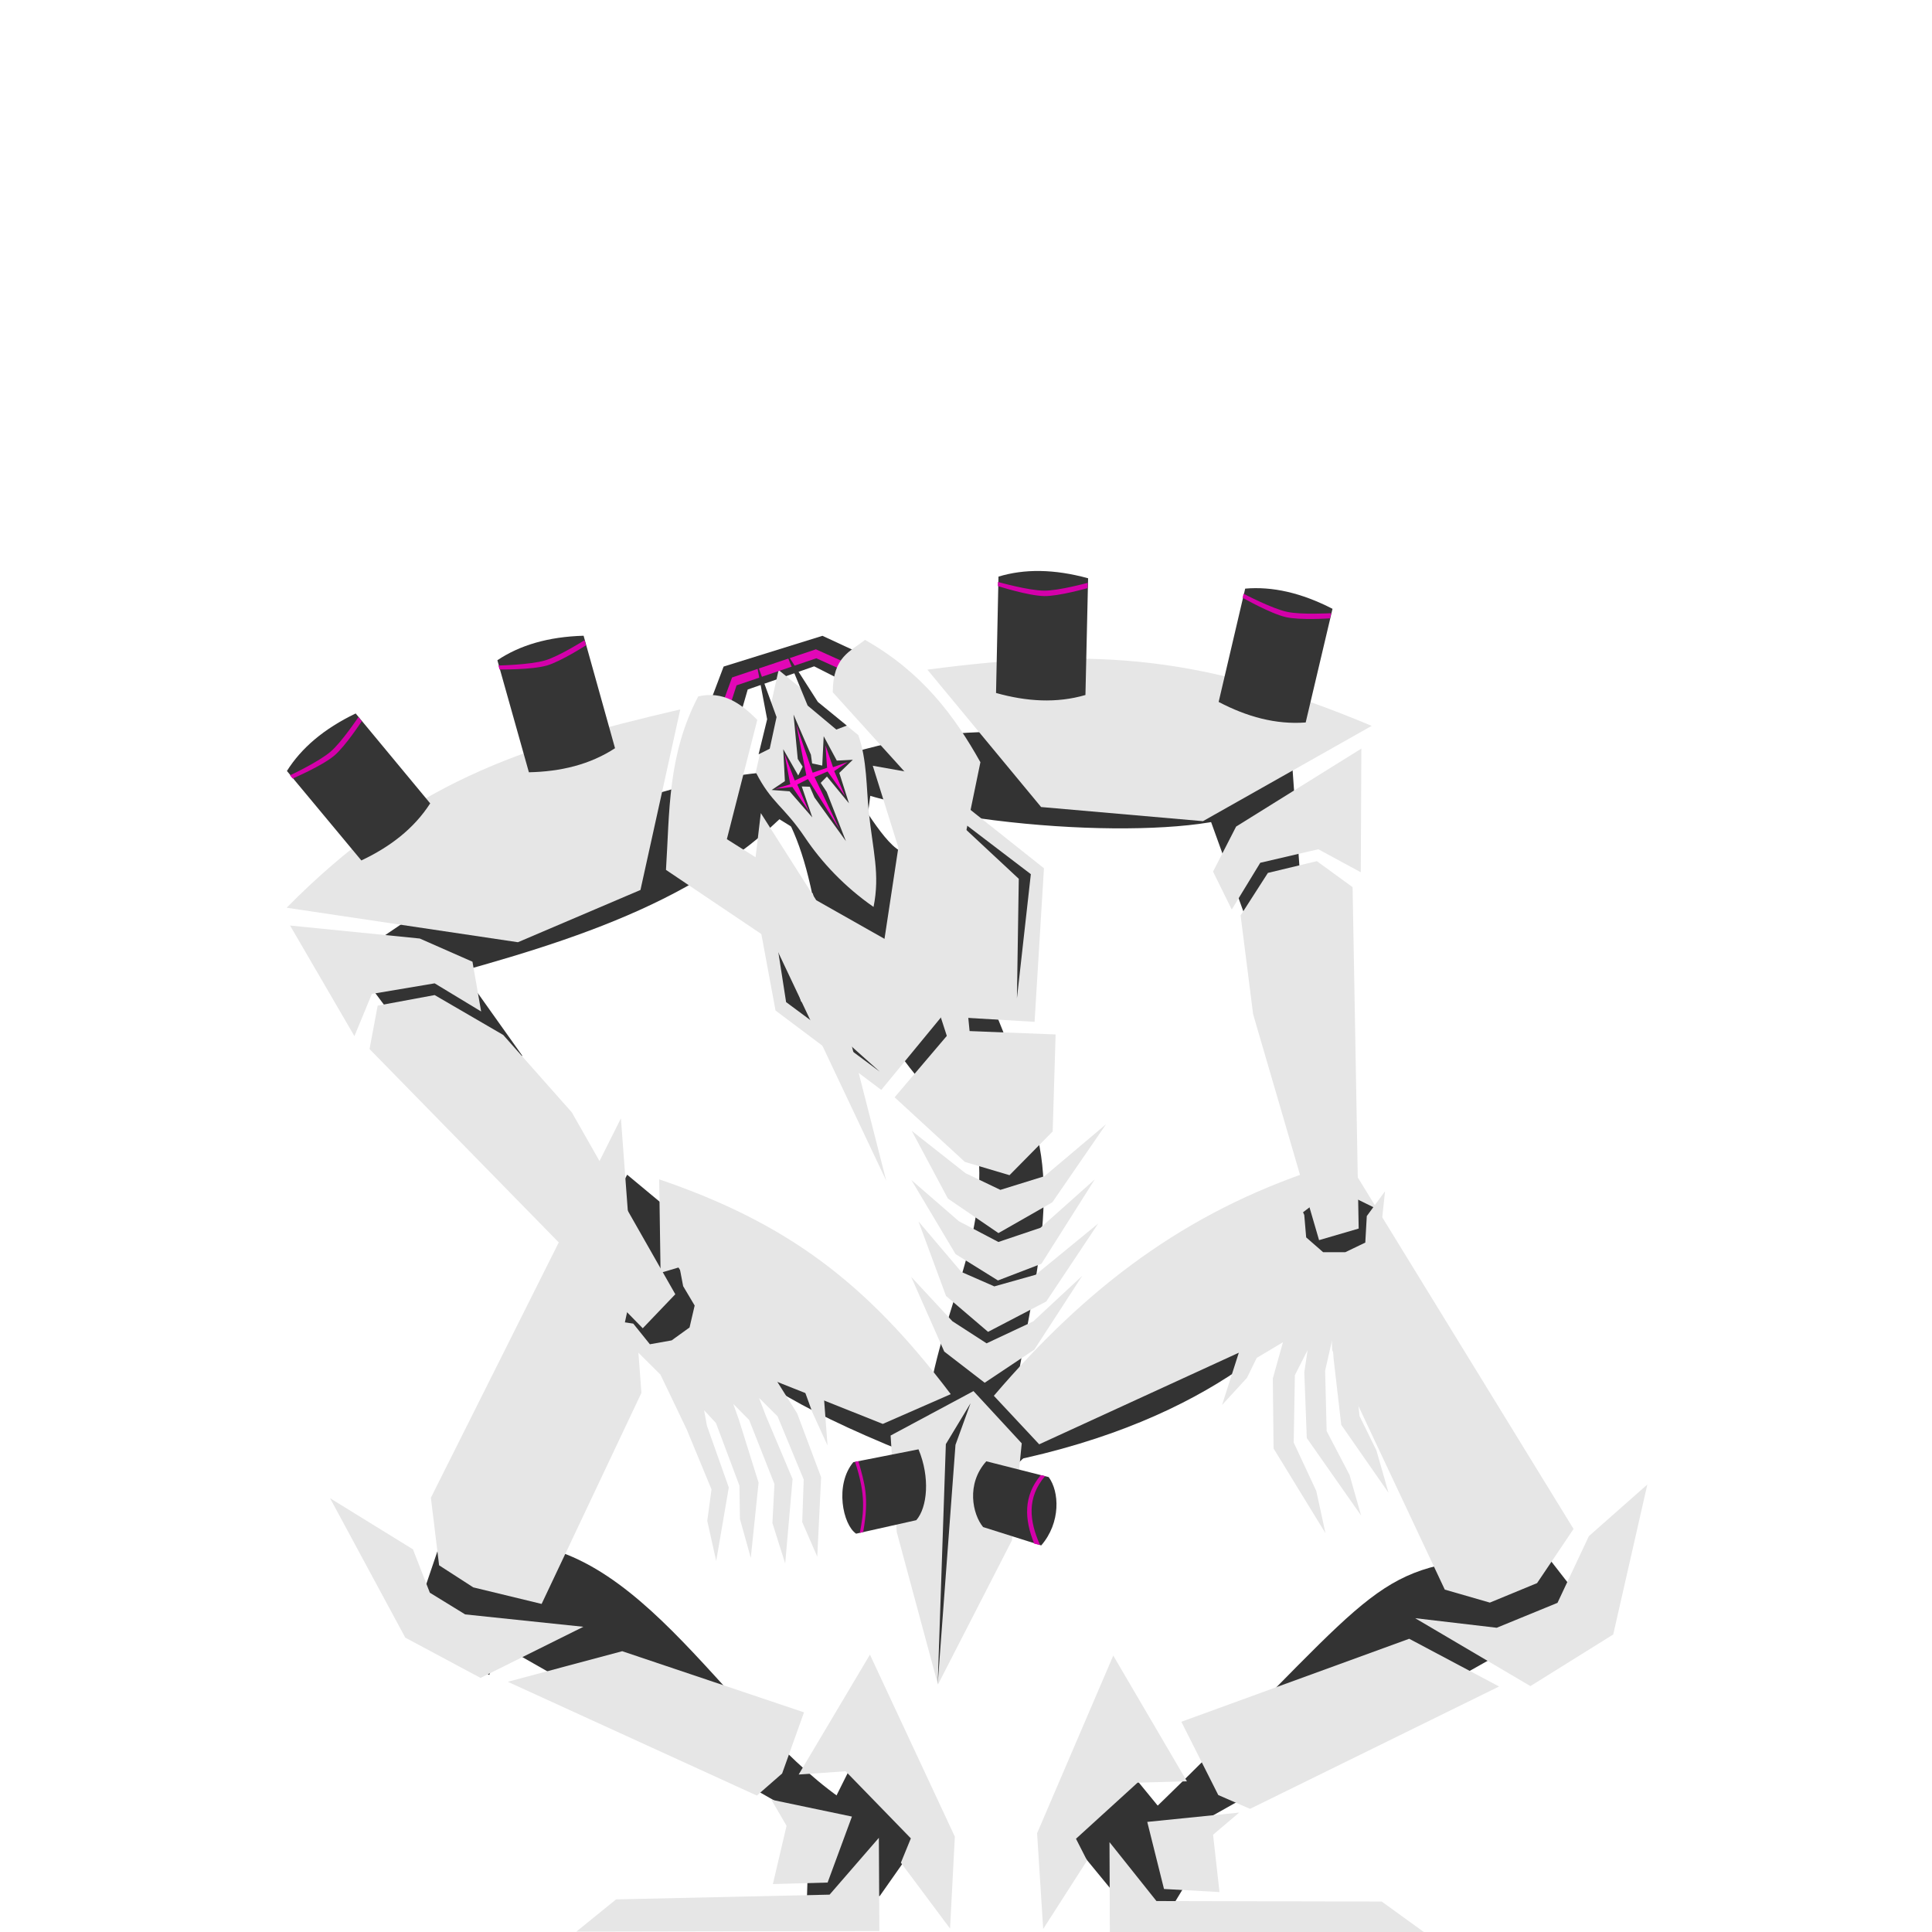 <?xml version="1.0" encoding="UTF-8" standalone="no"?>
<!-- Created with Inkscape (http://www.inkscape.org/) -->

<svg
   width="1000mm"
   height="1000mm"
   viewBox="0 0 1000 1000"
   version="1.1"
   id="svg1"
   inkscape:version="1.3.2 (091e20e, 2023-11-25)"
   sodipodi:docname="Enemy1.svg"
   xmlns:inkscape="http://www.inkscape.org/namespaces/inkscape"
   xmlns:sodipodi="http://sodipodi.sourceforge.net/DTD/sodipodi-0.dtd"
   xmlns="http://www.w3.org/2000/svg"
   xmlns:svg="http://www.w3.org/2000/svg">
  <sodipodi:namedview
     id="namedview1"
     pagecolor="#505050"
     bordercolor="#eeeeee"
     borderopacity="1"
     inkscape:showpageshadow="0"
     inkscape:pageopacity="0"
     inkscape:pagecheckerboard="0"
     inkscape:deskcolor="#505050"
     inkscape:document-units="mm"
     inkscape:zoom="1.2046758"
     inkscape:cx="1591.7145"
     inkscape:cy="1503.309"
     inkscape:window-width="1512"
     inkscape:window-height="835"
     inkscape:window-x="0"
     inkscape:window-y="38"
     inkscape:window-maximized="0"
     inkscape:current-layer="layer1" />
  <defs
     id="defs1" />
  <g
     inkscape:label="Layer 1"
     inkscape:groupmode="layer"
     id="layer1"
     transform="translate(99.088)">
    <path
       style="fill:#333333;stroke-width:0.752"
       d="m 311.026,368.335 -17.452,49.012 52.708,32.758 7.469,-56 z"
       id="path1"
       sodipodi:nodetypes="ccccc" />
    <path
       style="fill:#333333;stroke-width:0.752"
       d="m 225.529,608.018 -22.921,44.584 37.602,27.549 22.575,-41.154 z"
       id="path1-0"
       sodipodi:nodetypes="ccccc" />
    <path
       style="fill:#333333;stroke-width:0.752"
       d="m 587.177,615.711 -22.921,44.584 37.602,27.549 22.575,-41.154 z"
       id="path1-0-9"
       sodipodi:nodetypes="ccccc" />
    <path
       style="fill:#333333;stroke-width:0.752"
       d="m 412.681,700.235 -49.186,32.911 27.874,59.975 55.325,-54.125 z"
       id="path1-9"
       sodipodi:nodetypes="ccccc" />
    <path
       style="fill:#333333;stroke-width:0.752"
       d="m 401.481,529.924 -16.789,46.131 37.602,27.549 22.575,-41.154 z"
       id="path1-7"
       sodipodi:nodetypes="ccccc" />
    <path
       style="fill:#333333;stroke-width:0.752"
       d="m 300.091,410.455 c 10.506,14.377 17.044,30.314 22.416,58.158 20.179,45.983 47.86,86.907 73.58,111.117 l 33.158,-19.74 C 417.963,524.532 405.138,494.24 366.87,440.491 356.657,434.796 344.125,410.05 331.127,393.317 Z"
       id="path2"
       sodipodi:nodetypes="ccccccc" />
    <path
       style="fill:#333333;stroke-width:0.752"
       d="m 511.738,381.111 40.441,111.974 21.672,-39.677 -4.197,-59.213 z"
       id="path1-7-3"
       sodipodi:nodetypes="ccccc" />
    <path
       style="fill:#333333;stroke-width:0.752"
       d="m 340.459,408.593 c 71.631,23.73 183.863,25.598 208.272,10.419 l 1.313,-17.381 c -72.77,-22.207 -144.062,-33.115 -214.585,-9.966 z"
       id="path2-8"
       sodipodi:nodetypes="ccccc" />
    <path
       style="fill:#333333;stroke-width:0.752"
       d="m 129.063,797.802 -16.131,47.516 41.228,21.631 16.292,-44.072 z"
       id="path1-04"
       sodipodi:nodetypes="ccccc" />
    <path
       style="fill:#333333;stroke-width:0.752"
       d="m 341.532,914.008 -22.19,44.486 -0.756,23.773 37.656,-0.845 23.648,-33.686 z"
       id="path1-7-6"
       sodipodi:nodetypes="cccccc" />
    <path
       style="fill:#333333;stroke-width:0.752"
       d="m 155.09,848.496 184.415,104.997 7.703,-15.602 C 283.767,902.092 237.861,799.978 165.242,798.584 Z"
       id="path2-03"
       sodipodi:nodetypes="ccccc" />
    <path
       style="fill:#333333;stroke-width:0.752"
       d="m 405.151,582.217 c 11.605,55.44 -18.143,93.268 -25.019,151.194 l 43.482,6.9 c 7.884,-62.104 28.282,-118.342 10.4,-164.351 z"
       id="path2-0"
       sodipodi:nodetypes="ccccc" />
    <path
       style="fill:#333333;stroke-width:0.752"
       d="M 234.329,641.843 129.217,827.328 l 15.417,7.863 107.108,-191.545 z"
       id="path2-0-3" />
    <path
       style="fill:#333333;stroke-width:0.755"
       d="m 598.809,648.214 106.129,185.485 -15.566,7.863 -108.145,-191.545 z"
       id="path2-0-3-8" />
    <path
       style="fill:#333333;stroke-width:0.752"
       d="M 412.17,749.482 C 305.525,635.409 288.293,670.624 231.631,637.837 l -8.256,15.312 c 56.781,36.816 30.76,57.929 186.481,113.843 z"
       id="path2-0-9"
       sodipodi:nodetypes="ccccc" />
    <path
       style="fill:#333333;stroke-width:0.752"
       d="m 581.1,648.852 c -62.839,30.628 -128.967,22.882 -188.885,96.567 l 8.59,15.123 C 516.823,742.118 567.788,693.595 594.66,660.022 Z"
       id="path2-0-9-7"
       sodipodi:nodetypes="ccccc" />
    <path
       style="fill:#333333;stroke-width:0.752"
       d="m 451.073,947.613 31.779,38.656 25.379,-0.421 14.402,-23.812 -33.623,-41.033 z"
       id="path1-4"
       sodipodi:nodetypes="cccccc" />
    <path
       style="fill:#333333;stroke-width:0.752"
       d="m 659.747,829.076 31.78,38.656 39.781,-24.233 -28.784,-37 z"
       id="path1-7-1"
       sodipodi:nodetypes="ccccc" />
    <path
       style="fill:#333333;stroke-width:0.752"
       d="M 507.512,951.618 692.425,847.517 670.449,806.758 c -62.076,4.805 -62.094,23.58 -176.928,134.245 z"
       id="path2-3"
       sodipodi:nodetypes="ccccc" />
    <path
       style="fill:#e6e6e6;stroke-width:0.752"
       d="M 355.808,951.258 330.307,980.667 219.802,983.118 199.216,999.812 356.07,999.51 Z"
       id="path3"
       sodipodi:nodetypes="cccccc" />
    <path
       style="fill:#e6e6e6;stroke-width:0.752"
       d="m 341.872,940.258 -12.591,34.146 -28.329,0.794 7.082,-30.176 -7.869,-13.5 z"
       id="path4" />
    <path
       style="fill:#e6e6e6;stroke-width:0.752"
       d="m 372.371,951.535 -5.156,12.591 25.444,34.092 2.479,-47.574 -43.95,-94.203 -36.881,62.053 24.291,-1.702 z"
       id="path5"
       sodipodi:nodetypes="cccccccc" />
    <path
       style="fill:#e6e6e6;stroke-width:0.752"
       d="m 317.067,886.31 -11.326,31.649 -13.068,11.429 -128.937,-58.902 59.241,-15.824 21.872,7.357 z"
       id="path6"
       sodipodi:nodetypes="ccccccc" />
    <path
       style="fill:#e6e6e6;stroke-width:0.752"
       d="m 202.863,842.023 -53.241,26.462 -38.937,-20.849 -38.937,-72.169 42.911,26.462 8.741,22.453 18.277,11.226 z"
       id="path7" />
    <path
       style="fill:#e6e6e6;stroke-width:0.752"
       d="m 123.942,775.211 4.245,34.986 17.689,11.424 35.378,8.568 51.651,-109.241 -10.613,-142.085 z"
       id="path8" />
    <path
       style="fill:#e6e6e6;stroke-width:0.752"
       d="m 242.107,610.424 1.198,80.976 114.541,45.613 35.172,-15.398 C 349.023,663.489 307.968,632.909 242.107,610.424 Z"
       id="path9"
       sodipodi:nodetypes="ccccc" />
    <path
       style="fill:#e6e6e6;stroke-width:0.752"
       d="m 404.787,720.028 -42.898,23.002 3.169,49.92 21.32,79.004 38.325,-74.696 5.063,-50.188 z"
       id="path10"
       sodipodi:nodetypes="ccccccc" />
    <path
       style="fill:#e6e6e6;stroke-width:0.752"
       d="m 438.8,747.574 -23.473,-25.114 c 48.424,-56.649 99.066,-94.749 166.907,-117.251 l 0.953,76.11 z"
       id="path11"
       sodipodi:nodetypes="ccccc" />
    <path
       style="fill:#e6e6e6;stroke-width:0.752"
       d="m 586.191,580.919 4.243,117.891 58.294,123.968 23.33,6.726 24.441,-10.09 18.886,-28.027 z"
       id="path12"
       sodipodi:nodetypes="ccccccc" />
    <path
       style="fill:#e6e6e6;stroke-width:0.752"
       d="m 633.387,837.566 42.226,4.959 31.453,-12.894 16.242,-34.528 30.262,-26.72 -17.653,77.617 -42.871,26.72 z"
       id="path13"
       sodipodi:nodetypes="cccccccc" />
    <path
       style="fill:#e6e6e6;stroke-width:0.752"
       d="m 676.831,872.927 -46.516,-24.705 -117.943,42.969 19.116,37.921 16.437,7.15 z"
       id="path14"
       sodipodi:nodetypes="cccccc" />
    <path
       style="fill:#e6e6e6;stroke-width:0.752"
       d="m 475.368,1000.395 -0.18,-46.908 24.295,30.488 116.61,0.266 24.059,17.421 z"
       id="path15"
       sodipodi:nodetypes="cccccc" />
    <path
       style="fill:#e6e6e6;stroke-width:0.752"
       d="m 503.397,977.735 28.724,1.594 -3.322,-29.672 13.501,-11.458 -47.566,4.814 z"
       id="path16"
       sodipodi:nodetypes="cccccc" />
    <path
       style="fill:#e6e6e6;stroke-width:0.752"
       d="m 463.589,963.005 -22.726,35.422 -3.151,-49.541 39.424,-91.956 38.133,65.086 -25.534,0.676 -31.892,29.042 z"
       id="path17"
       sodipodi:nodetypes="cccccccc" />
    <path
       style="fill:#333333;stroke-width:0.752"
       d="m 614.473,626.17 -22.685,-11.157 -19.787,15.006 3.528,49.763 36.713,-1.563 z"
       id="path1-7-5"
       sodipodi:nodetypes="cccccc" />
    <path
       style="fill:#333333;stroke-width:0.752"
       d="m 553.713,440.188 34.647,210.791 16.873,-3.734 -36.894,-216.761 z"
       id="path2-4" />
    <path
       style="fill:#333333;stroke-width:0.752"
       d="M 171.36,546.579 118.232,471.853 81.991,496.389 114.648,540.122 Z"
       id="path1-7-5-9"
       sodipodi:nodetypes="ccccc" />
    <path
       style="fill:#333333;stroke-width:0.752"
       d="m 304.078,399.056 c -106.182,8.041 -175.763,69.898 -190.439,93.479 l 9.292,14.695 c 76.981,-20.658 148.132,-43.07 195.217,-97.666 z"
       id="path2-4-5"
       sodipodi:nodetypes="ccccc" />
    <path
       style="fill:#333333;stroke-width:0.752"
       d="m 252.077,656.066 -23.055,6.824 -5.523,25.525 40.452,41.265 21.79,-23.829 z"
       id="path1-7-5-9-7"
       sodipodi:nodetypes="cccccc" />
    <path
       style="fill:#333333;stroke-width:0.752"
       d="M 106.455,525.597 239.644,691.703 252.495,680.056 114.433,509.875 Z"
       id="path2-4-5-5" />
    <path
       style="fill:#e6e6e6;stroke-width:0.752"
       d="m 410.584,715.709 -20.929,-16.139 -17.127,-38.684 21.343,22.982 17.692,11.438 24.092,-11.311 25.415,-23.626 -24.795,38.19 z"
       id="path18"
       sodipodi:nodetypes="ccccccccc" />
    <path
       style="fill:#e6e6e6;stroke-width:0.769"
       d="m 417.709,638.245 -26.142,-17.844 -18.741,-35.08 27.792,21.899 18.09,8.656 22.831,-7.083 31.895,-26.925 -27.839,40.457 z"
       id="path18-0"
       sodipodi:nodetypes="ccccccccc" />
    <path
       style="fill:#e6e6e6;stroke-width:0.752"
       d="m 423.431,608.272 -23.08,-6.855 -36.387,-33.46 29.434,-34.628 53.897,2.095 -1.514,50.196 z"
       id="path28"
       sodipodi:nodetypes="ccccccc" />
    <path
       style="fill:#e6e6e6;stroke-width:0.752"
       d="m 412.328,689.362 -21.753,-18.58 -14.258,-38.568 22.213,26.149 17.043,7.466 21.379,-6.013 32.392,-26.52 -26.898,40.363 z"
       id="path18-8"
       sodipodi:nodetypes="ccccccccc" />
    <path
       style="fill:#333333;fill-opacity:1;stroke-width:1"
       d="m 266.121,369.723 16.477,5.643 5.332,-18.479 34.394,-11.993 17.38,8.803 8.803,-14.446 -21.894,-10.157 -51.152,15.915 z"
       id="path42"
       sodipodi:nodetypes="ccccccccc" />
    <path
       style="fill:#e6e6e6;stroke-width:0.752"
       d="m 303.922,346.793 41.243,33.684 c 4.538,12.598 4.169,27.705 5.409,39.567 2.156,20.615 5.908,32.424 2.479,49.381 -15.009,-10.433 -26.864,-23.126 -35.394,-35.811 -11.215,-16.676 -17.389,-17.814 -25.557,-33.9 z"
       id="path27"
       sodipodi:nodetypes="ccscscc"
       inkscape:label="path27" />
    <path
       style="fill:#e6e6e6;stroke-width:0.752"
       d="m 417.45,662.762 -21.933,-13.636 -22.868,-38.339 24.553,21.306 20.475,10.751 21.774,-7.34 28.114,-25.046 -27.618,43.67 z"
       id="path18-8-2"
       sodipodi:nodetypes="ccccccccc" />
    <path
       style="fill:#e207b6;fill-opacity:1;stroke-width:1"
       d="m 274.531,365.118 5.3,-14.463 43.39,-14.574 17.665,7.949 -2.098,3.643 -15.347,-6.956 -41.292,14.022 -3.864,11.924 z"
       id="path43" />
    <path
       style="fill:#e6e6e6;stroke-width:0.752"
       d="m 294.707,420.848 -4.415,37.312 12.04,64.887 54.726,41.089 31.334,-38.066 48.015,2.82 4.853,-79.485 -60.461,-48.048 -28.146,-5.012 13.245,42.324 -7.174,47.274 -35.32,-19.986 z"
       id="path29"
       sodipodi:nodetypes="ccccccccccccc" />
    <path
       style="fill:#333333;fill-opacity:1;stroke-width:1"
       d="m 427.273,516.765 0.96,-61.897 -42.224,-39.345 48.462,36.946 z"
       id="path45" />
    <path
       style="fill:#333333;fill-opacity:1;stroke-width:1"
       d="m 356.26,554.671 -48.462,-35.986 -10.076,-64.776 17.753,64.296 z"
       id="path46" />
    <path
       style="fill:#e6e6e6;stroke-width:0.752"
       d="m 292.889,372.625 -15.756,61.729 44.489,28.059 38.001,148.71 -58.391,-123.458 -55.611,-37.411 c 1.91,-29.737 0.741,-59.312 16.683,-89.787 12.883,-3.003 22.106,3.602 30.586,12.159 z"
       id="path19"
       sodipodi:nodetypes="cccccccc" />
    <path
       style="fill:#e6e6e6;stroke-width:0.752"
       d="m 408.368,394.526 -13.035,63.268 12.891,131.603 -43.688,-134.862 11.911,-47.033 -44.489,-49.179 c 0.003,-18.569 9.314,-21.182 16.683,-27.123 29.541,16.731 46.275,39.283 59.726,63.327 z"
       id="path20"
       sodipodi:nodetypes="cccccccc" />
    <path
       style="fill:#e6e6e6;stroke-width:0.752"
       d="M 253.027,367.187 232.413,460.646 168.981,487.694 49.274,469.841 C 112.766,405.603 169.066,386.662 253.027,367.187 Z"
       id="path21"
       sodipodi:nodetypes="ccccc" />
    <path
       style="fill:#e6e6e6;stroke-width:0.752"
       d="m 380.929,346.614 58.854,71.101 83.773,7.319 87.342,-49.327 C 524.976,339.782 469.84,334.82 380.929,346.614 Z"
       id="path22"
       sodipodi:nodetypes="ccccc" />
    <path
       style="fill:#e6e6e6;stroke-width:0.752"
       d="m 149.955,523.548 -24.071,-14.574 -32.496,5.465 -9.027,21.861 -33.313,-57.248 67.141,6.728 27.273,12.005 z"
       id="path23"
       sodipodi:nodetypes="cccccccc" />
    <path
       style="fill:#e6e6e6;stroke-width:0.752"
       d="m 538.466,470.775 14.758,-24.205 30.052,-7 21.973,11.911 0.303,-64.009 -64.829,40.36 -11.938,23.307 z"
       id="path23-7"
       sodipodi:nodetypes="cccccccc" />
    <path
       style="fill:#e6e6e6;stroke-width:0.752"
       d="m 125.884,515.047 -29.487,5.465 -4.212,22.468 141.417,144.527 16.85,-17.61 -53.558,-94.124 -35.505,-40.079 z"
       id="path24" />
    <path
       style="fill:#e6e6e6;stroke-width:0.752"
       d="m 601.011,459.196 3.151,176.706 -20.503,5.991 -34.136,-116.95 -6.478,-51.122 14.127,-22.001 25.338,-6.094 z"
       id="path25"
       sodipodi:nodetypes="cccccccc" />
    <path
       style="fill:#e6e6e6;stroke-width:0.752"
       d="m 228.685,685.096 8.609,10.692 11.257,-2.005 9.271,-6.682 2.649,-11.36 -5.96,-10.023 -3.311,-17.374 24.905,40.359 14.659,10.586 36.08,17.042 2.408,31.854 -7.893,-17.257 -3.845,-10.611 -15.792,-7.542 11.814,18.804 12.39,33.044 -1.995,41.094 -7.78,-17.894 0.76,-22.037 -13.532,-32.711 -9.6,-9.544 3.698,9.655 13.678,32.36 -3.827,43.708 -6.617,-20.942 1.059,-20.176 -13.088,-33.16 -8.237,-8.323 2.856,8.01 10.253,32.767 -4.038,38.909 -5.616,-20.15 -0.249,-17.198 -12.181,-32.468 -6.129,-6.603 1.485,8.05 11.306,31.94 -6.512,38.054 -4.627,-20.758 2.197,-16.289 -12.882,-31.15 -13.54,-28.25 -28.644,-28.532 z"
       id="path26"
       sodipodi:nodetypes="cccccccccccccccccccccccccccccccccccccccccccc" />
    <path
       style="fill:#e6e6e6;stroke-width:0.753"
       d="m 608.36,629.437 -0.775,13.727 -10.347,4.972 -11.459,0.01 -8.792,-7.67 -0.994,-11.631 -7.445,-16.046 1.922,39.797 -4.43,24.757 -22.841,19.449 -9.75,30.422 12.891,-14.053 5.045,-10.316 13.595,-8.128 -5.259,18.774 0.391,36.235 26.882,43.885 -4.794,-21.954 -11.668,-24.998 0.611,-34.884 6.593,-12.982 -1.719,11.501 1.287,34.029 28.122,40.12 -5.976,-21.011 -11.866,-22.706 -0.789,-31.287 3.634,-15.928 0.801,10.188 3.914,33.797 24.462,35.149 -6.26,-21.922 -8.74,-17.788 -3.434,-32.295 3.477,-13.331 1.942,9.417 3.708,32.404 24.845,34.343 -6.887,-22.512 -8.361,-16.137 -2.134,-31.259 -3.919,-40.026 3.967,-36.965 z"
       id="path26-80"
       sodipodi:nodetypes="cccccccccccccccccccccccccccccccccccccccccccc" />
    <path
       style="fill:#333333;stroke-width:0.901"
       d="m 300.315,408.89 6.853,-4.577 -0.847,-16.535 7.751,13.606 2.277,-4.564 -2.526,-4.003 -2.176,-22.953 8.986,20.754 0.629,4.542 5.243,1.098 0.749,-15.203 6.793,12.645 8.288,-0.448 -7.013,6.803 5.014,15.734 -11.405,-13.859 -3.221,3.282 3.08,4.643 9.957,25.501 -16.26,-22.581 -2.422,-5.574 -4.166,-0.129 5.459,16.019 -11.765,-13.51 z"
       id="path30-5"
       sodipodi:nodetypes="ccccccccccccccccccccccccc" />
    <path
       style="fill:#ff00cc;stroke-width:0.769"
       d="m 302.211,408.297 7.742,-2.335 -2.94,-15.661 5.256,13.696 6.008,-2.709 -5.175,-26.094 8.443,24.747 7.462,-2.528 -0.822,-11.596 3.891,11.273 7.521,-2.629 -6.901,4.639 5.601,12.909 -9.036,-12.698 -6.753,2.91 12.812,26.808 -16.202,-25.779 -5.542,2.8 6.026,13.91 -8.567,-12.641 z"
       id="path30"
       sodipodi:nodetypes="ccccccccccccccccccccc" />
    <path
       style="fill:#333333;stroke-width:1.064"
       d="m 411.426,756.364 32.269,8.17 c 5.552,7.413 6.398,23.579 -3.856,35.375 l -30.072,-9.504 c -5.473,-6.611 -8.878,-22.342 1.659,-34.042 z"
       id="path35"
       sodipodi:nodetypes="ccccc" />
    <path
       style="fill:#333333;stroke-width:1.101"
       d="m 376.329,750.174 -33.732,6.636 c -9.781,11.719 -5.415,32.432 1.442,37.02 l 31.137,-6.985 c 5.761,-6.571 7.209,-22.219 1.153,-36.671 z"
       id="path36"
       sodipodi:nodetypes="ccccc" />
    <path
       style="fill:#d400aa;fill-opacity:1;stroke-width:1.101"
       d="m 343.488,756.642 c 5.66,17.327 4.538,25.869 2.484,36.774 l 1.725,-0.481 c 3.272,-18.135 0.675,-25.273 -2.469,-36.632 z"
       id="path37"
       sodipodi:nodetypes="ccccc" />
    <path
       style="fill:#d400aa;fill-opacity:1;stroke-width:1.087"
       d="m 441.852,764.022 c -9.527,11.123 -8.197,23.202 -2.628,35.656 l -2.977,-0.659 c -5.185,-12.657 -5.677,-24.698 3.361,-35.489 z"
       id="path38"
       sodipodi:nodetypes="ccccc" />
    <path
       style="fill:#333333;stroke-width:1"
       d="m 390.481,747.471 12.805,-21.189 -7.817,21.573 -9.197,123.737 z"
       id="path39"
       sodipodi:nodetypes="ccccc" />
    <path
       style="fill:#333333;fill-opacity:1;stroke-width:1"
       d="m 299.312,387.549 3.543,-16.388 -10.63,-29.232 5.758,30.34 -4.429,18.159 z"
       id="path40" />
    <path
       style="fill:#333333;fill-opacity:1;stroke-width:1"
       d="m 339.217,375.564 -14.979,-12.24 -16.959,-26.505 11.667,28.388 14.843,12.412 z"
       id="path41"
       sodipodi:nodetypes="cccccc" />
    <path
       style="fill:#333333;fill-opacity:0.987;stroke-width:1"
       d="m 49.42,399.06 38.527,46.304 c 14.882,-7.024 27.207,-16.451 35.635,-29.54 L 85.006,369.288 c -16.443,7.905 -28.143,17.901 -35.586,29.771 z"
       id="path47"
       sodipodi:nodetypes="ccccc" />
    <path
       style="fill:#d400aa;fill-opacity:1;stroke-width:1"
       d="m 51.018,401.322 c 0,0 14.9,-7.004 21.06,-12.313 5.772,-4.974 14.325,-17.812 14.325,-17.812 l 1.75,2.111 c 0,0 -8.44,12.919 -14.191,17.78 -6.321,5.343 -21.583,11.875 -21.583,11.875 z"
       id="path48"
       sodipodi:nodetypes="csccscc" />
    <path
       style="fill:#333333;fill-opacity:0.987;stroke-width:1"
       d="m 158.351,341.743 16.317,57.984 c 16.453,-0.351 31.549,-3.938 44.579,-12.457 l -16.268,-58.215 c -18.238,0.519 -32.994,4.88 -44.629,12.688 z"
       id="path47-9"
       sodipodi:nodetypes="ccccc" />
    <path
       style="fill:#d400aa;fill-opacity:1;stroke-width:1"
       d="m 158.889,344.459 c 0,0 16.461,-0.326 24.249,-2.663 7.297,-2.19 20.339,-10.429 20.339,-10.429 l 0.738,2.641 c 0,0 -12.972,8.359 -20.204,10.455 -7.949,2.304 -24.549,2.05 -24.549,2.05 z"
       id="path48-0"
       sodipodi:nodetypes="csccscc" />
    <path
       style="fill:#333333;fill-opacity:0.987;stroke-width:1"
       d="m 417.724,298.457 -1.262,60.223 c 15.843,4.452 31.33,5.413 46.275,1.054 l 1.377,-60.429 c -17.599,-4.81 -32.987,-4.932 -46.389,-0.848 z"
       id="path47-9-9"
       sodipodi:nodetypes="ccccc" />
    <path
       style="fill:#d400aa;fill-opacity:1;stroke-width:1"
       d="m 417.448,301.213 c 0,0 15.843,4.479 23.975,4.508 7.619,0.028 22.494,-4.059 22.494,-4.059 l -0.062,2.742 c 0,0 -14.843,4.223 -22.372,4.124 -8.276,-0.109 -24.083,-5.182 -24.083,-5.182 z"
       id="path48-0-7"
       sodipodi:nodetypes="csccscc" />
    <path
       style="fill:#333333;fill-opacity:0.987;stroke-width:1"
       d="M 545.416,304.669 531.684,363.319 c 14.574,7.643 29.525,11.797 45.049,10.634 l 13.886,-58.828 c -16.218,-8.358 -31.245,-11.67 -45.204,-10.456 z"
       id="path47-9-9-8"
       sodipodi:nodetypes="ccccc" />
    <path
       style="fill:#d400aa;fill-opacity:1;stroke-width:1"
       d="m 544.574,307.307 c 0,0 14.569,7.669 22.518,9.385 7.447,1.608 22.847,0.697 22.847,0.697 l -0.63,2.669 c 0,0 -15.396,1.051 -22.741,-0.609 -8.073,-1.824 -22.483,-10.067 -22.483,-10.067 z"
       id="path48-0-7-6"
       sodipodi:nodetypes="csccscc" />
  </g>
</svg>
